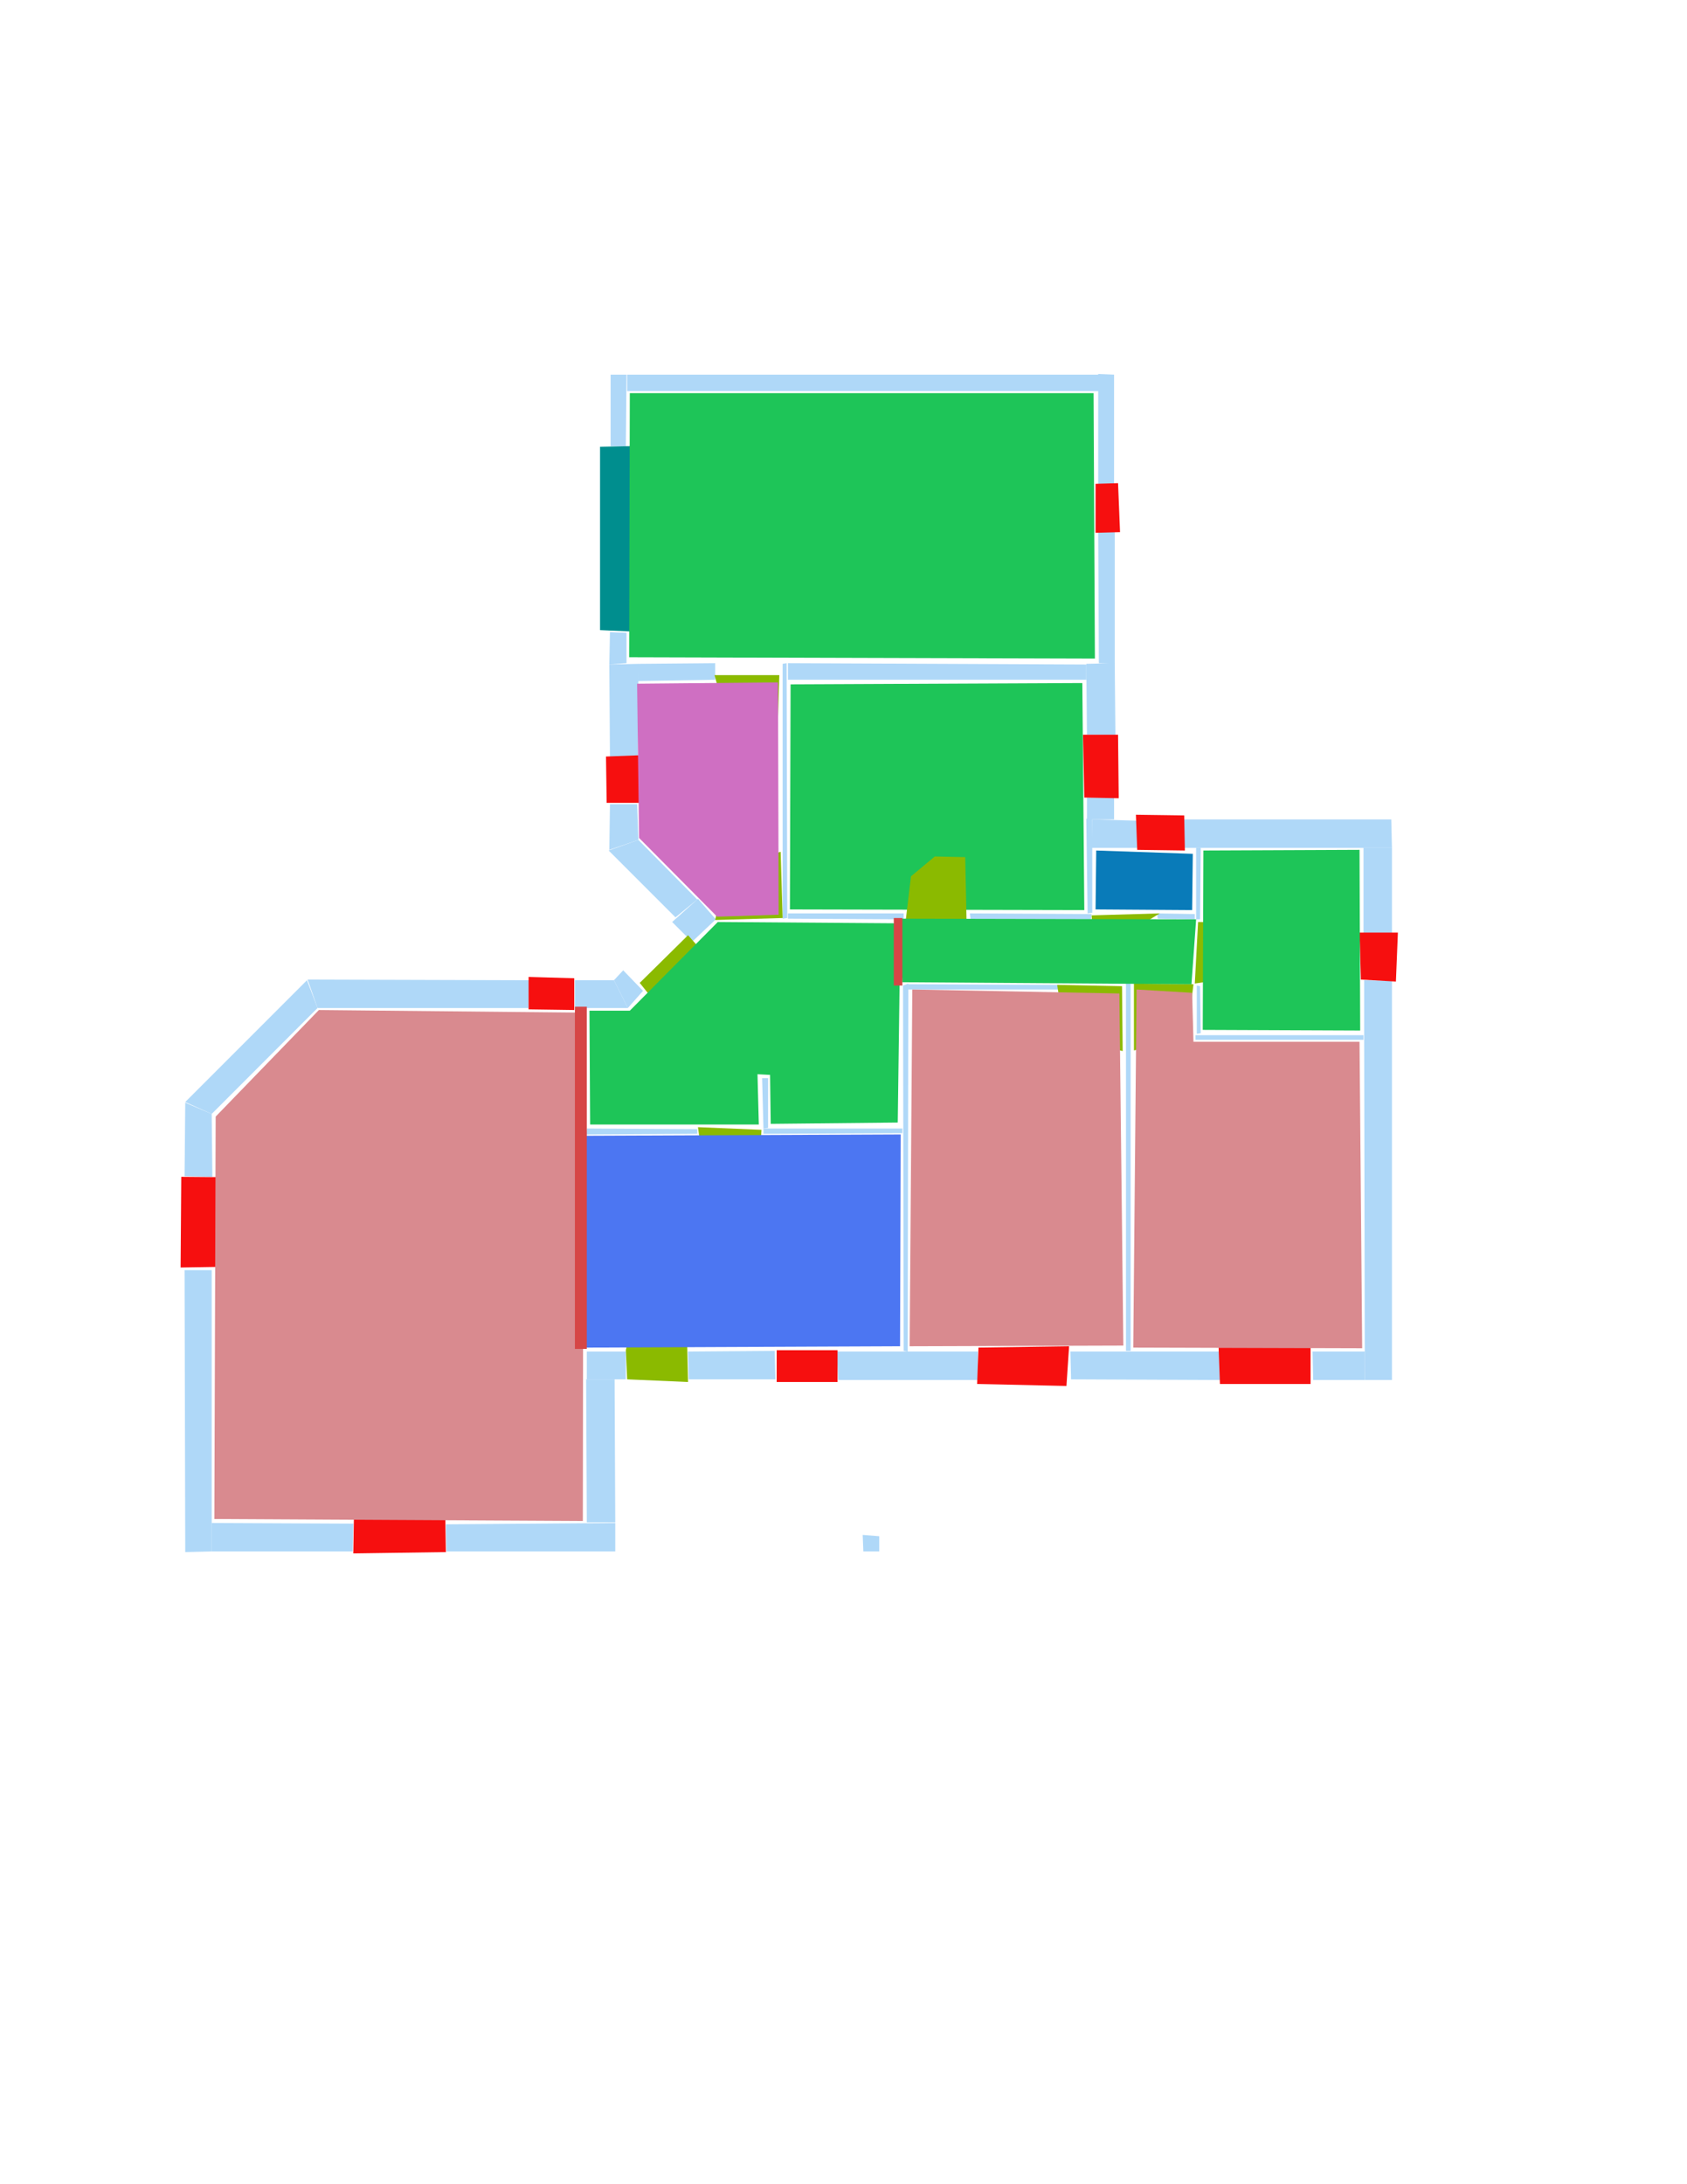 <ns0:svg xmlns:ns0="http://www.w3.org/2000/svg" version="1.1" width="2550" height="3300">
<ns0:width>2479</ns0:width>
<ns0:height>3508</ns0:height>
<ns0:nclasslabel>50</ns0:nclasslabel>
<ns0:nclassappear>6</ns0:nclassappear>
<ns0:class>Bidet-1</ns0:class>
<ns0:class>Bidet-2</ns0:class>
<ns0:class>Bidet-3</ns0:class>
<ns0:class>Bidet-4</ns0:class>
<ns0:class>Door</ns0:class>
<ns0:class>Door-1</ns0:class>
<ns0:class>Door-23</ns0:class>
<ns0:class>Oven-1</ns0:class>
<ns0:class>Oven-2</ns0:class>
<ns0:class>Oven-3</ns0:class>
<ns0:class>Oven-4</ns0:class>
<ns0:class>Parking</ns0:class>
<ns0:class>Roof</ns0:class>
<ns0:class>Room</ns0:class>
<ns0:class>Separation</ns0:class>
<ns0:class>Sink-1</ns0:class>
<ns0:class>Sink-11</ns0:class>
<ns0:class>Sink-12</ns0:class>
<ns0:class>Sink-13</ns0:class>
<ns0:class>Sink-14</ns0:class>
<ns0:class>Sink-2</ns0:class>
<ns0:class>Sink-3</ns0:class>
<ns0:class>Sink-4</ns0:class>
<ns0:class>Sink-5</ns0:class>
<ns0:class>Sink-6</ns0:class>
<ns0:class>Sofa-1</ns0:class>
<ns0:class>Sofa-3</ns0:class>
<ns0:class>Sofa-4</ns0:class>
<ns0:class>Sofa-5</ns0:class>
<ns0:class>Sofa-6</ns0:class>
<ns0:class>Sofa-7</ns0:class>
<ns0:class>Sofa-8</ns0:class>
<ns0:class>Sofa-9</ns0:class>
<ns0:class>Stairs-1</ns0:class>
<ns0:class>Table-1</ns0:class>
<ns0:class>Table-2</ns0:class>
<ns0:class>Table-3</ns0:class>
<ns0:class>Table-4</ns0:class>
<ns0:class>Table-5</ns0:class>
<ns0:class>Table-6</ns0:class>
<ns0:class>Table-7</ns0:class>
<ns0:class>Text</ns0:class>
<ns0:class>Tub-1</ns0:class>
<ns0:class>Tub-3</ns0:class>
<ns0:class>TV-1</ns0:class>
<ns0:class>TV-2</ns0:class>
<ns0:class>Wall</ns0:class>
<ns0:class>Wall-1</ns0:class>
<ns0:class>Wallieee</ns0:class>
<ns0:class>Window</ns0:class>
<ns0:polygon class="Wall" fill="#AFD8F8" id="0" transcription="" points="948,566 1661,566 1668,591 948,591 " />
<ns0:polygon class="Wall" fill="#AFD8F8" id="1" transcription="" points="280,2345 320,2344 320,1919 279,1919 " />
<ns0:polygon class="Wall" fill="#AFD8F8" id="2" transcription="" points="887,2042 946,2042 946,2084 887,2084 " />
<ns0:polygon class="Wall" fill="#AFD8F8" id="3" transcription="" points="674,2303 930,2301 930,2344 675,2344 " />
<ns0:polygon class="Wall" fill="#AFD8F8" id="4" transcription="" points="1660,802 1685,803 1685,1003 1661,1002 " />
<ns0:polygon class="Wall" fill="#AFD8F8" id="5" transcription="" points="1642,1027 1642,1004 1191,1002 1191,1027 " />
<ns0:polygon class="Wall" fill="#AFD8F8" id="6" transcription="" points="1643,1110 1686,1111 1685,1002 1642,1003 " />
<ns0:polygon class="Wall" fill="#AFD8F8" id="7" transcription="" points="965,1003 1081,1002 1081,1027 964,1029 " />
<ns0:polygon class="Wall" fill="#AFD8F8" id="8" transcription="" points="964,1145 922,1146 921,1004 965,1003 " />
<ns0:polygon class="Wall" fill="#AFD8F8" id="9" transcription="" points="922,955 947,956 947,1002 921,1004 " />
<ns0:polygon class="Wall" fill="#AFD8F8" id="10" transcription="" points="1660,732 1684,732 1684,566 1660,565 " />
<ns0:polygon class="Wall" fill="#AFD8F8" id="11" transcription="" points="1684,1238 1643,1238 1643,1205 1684,1205 " />
<ns0:polygon class="Wall" fill="#AFD8F8" id="12" transcription="" points="1721,1240 1720,1281 1650,1281 1651,1238 " />
<ns0:polygon class="Wall" fill="#AFD8F8" id="13" transcription="" points="1644,1380 1651,1379 1651,1237 1642,1237 " />
<ns0:polygon class="Wall" fill="#AFD8F8" id="14" transcription="" points="1191,1380 1191,1388 1366,1389 1366,1380 " />
<ns0:polygon class="Wall" fill="#AFD8F8" id="15" transcription="" points="1466,1380 1467,1389 1649,1389 1650,1381 " />
<ns0:polygon class="Wall" fill="#AFD8F8" id="16" transcription="" points="1618,2042 1619,2084 1845,2085 1844,2042 " />
<ns0:polygon class="Wall" fill="#AFD8F8" id="17" transcription="" points="1478,2085 1478,2042 1265,2042 1267,2085 " />
<ns0:polygon class="Wall" fill="#AFD8F8" id="18" transcription="" points="1040,2042 1041,2084 1172,2084 1171,2041 " />
<ns0:polygon class="Wall" fill="#AFD8F8" id="19" transcription="" points="887,2300 930,2300 929,2084 886,2084 " />
<ns0:polygon class="Wall" fill="#AFD8F8" id="20" transcription="" points="320,2301 320,2344 533,2344 534,2302 " />
<ns0:polygon class="Wall" fill="#AFD8F8" id="21" transcription="" points="320,1683 280,1666 279,1777 321,1778 " />
<ns0:polygon class="Wall" fill="#AFD8F8" id="22" transcription="" points="464,1481 480,1523 320,1683 280,1665 " />
<ns0:polygon class="Wall" fill="#AFD8F8" id="23" transcription="" points="799,1523 800,1481 465,1480 480,1523 " />
<ns0:polygon class="Wall" fill="#AFD8F8" id="24" transcription="" points="928,1481 949,1523 972,1497 942,1466 " />
<ns0:polygon class="Wall" fill="#AFD8F8" id="25" transcription="" points="869,1481 928,1481 949,1523 869,1523 " />
<ns0:polygon class="Wall" fill="#AFD8F8" id="26" transcription="" points="1016,1393 1046,1423 1082,1389 1055,1358 " />
<ns0:polygon class="Wall" fill="#AFD8F8" id="27" transcription="" points="920,1285 965,1269 1054,1359 1021,1386 " />
<ns0:polygon class="Wall" fill="#AFD8F8" id="28" transcription="" points="922,1215 963,1215 965,1269 921,1284 " />
<ns0:polygon class="Wall" fill="#AFD8F8" id="29" transcription="" points="923,566 947,566 946,674 923,674 " />
<ns0:polygon class="Wall" fill="#AFD8F8" id="30" transcription="" points="1702,1486 1709,1486 1709,2041 1702,2041 " />
<ns0:polygon class="Wall" fill="#AFD8F8" id="31" transcription="" points="1373,1487 1373,1495 1602,1495 1601,1488 " />
<ns0:polygon class="Wall" fill="#AFD8F8" id="32" transcription="" points="1373,1486 1365,1489 1366,2041 1372,2042 " />
<ns0:polygon class="Wall" fill="#AFD8F8" id="33" transcription="" points="1152,1629 1161,1629 1161,1704 1154,1705 " />
<ns0:polygon class="Wall" fill="#AFD8F8" id="34" transcription="" points="1154,1705 1154,1713 1364,1712 1364,1705 " />
<ns0:polygon class="Wall" fill="#AFD8F8" id="35" transcription="" points="1054,1706 1054,1713 886,1714 887,1705 " />
<ns0:polygon class="Wall" fill="#AFD8F8" id="36" transcription="" points="1984,2042 1985,2085 2063,2085 2063,2042 " />
<ns0:polygon class="Wall" fill="#AFD8F8" id="37" transcription="" points="2062,1481 2104,1482 2104,2085 2063,2085 2062,1563 " />
<ns0:polygon class="Wall" fill="#AFD8F8" id="38" transcription="" points="2061,1281 2104,1281 2104,1411 2061,1411 " />
<ns0:polygon class="Wall" fill="#AFD8F8" id="39" transcription="" points="1790,1238 1790,1281 1823,1281 2104,1281 2103,1238 " />
<ns0:polygon class="Wall" fill="#AFD8F8" id="40" transcription="" points="1809,1562 1815,1561 1814,1490 1809,1489 " />
<ns0:polygon class="Wall" fill="#AFD8F8" id="41" transcription="" points="2061,1564 2061,1571 1807,1571 1807,1564 " />
<ns0:polygon class="Wall" fill="#AFD8F8" id="42" transcription="" points="1749,1380 1750,1388 1806,1389 1806,1381 " />
<ns0:polygon class="Wall" fill="#AFD8F8" id="43" transcription="" points="1815,1281 1808,1281 1808,1389 1814,1389 " />
<ns0:polygon class="Wall" fill="#AFD8F8" id="44" transcription="" points="1183,1003 1189,1002 1190,1387 1183,1388 " />
<ns0:polygon class="Window" fill="#f60f0f" id="45" transcription="" points="1656,731 1690,730 1693,804 1656,805 " />
<ns0:polygon class="Window" fill="#f60f0f" id="46" transcription="" points="1637,1110 1690,1110 1691,1206 1639,1205 " />
<ns0:polygon class="Window" fill="#f60f0f" id="47" transcription="" points="1717,1231 1719,1284 1791,1285 1790,1232 " />
<ns0:polygon class="Window" fill="#f60f0f" id="48" transcription="" points="2113,1409 2110,1483 2057,1480 2055,1409 " />
<ns0:polygon class="Window" fill="#f60f0f" id="49" transcription="" points="1842,2036 1844,2091 1981,2091 1981,2036 " />
<ns0:polygon class="Window" fill="#f60f0f" id="50" transcription="" points="1479,2036 1477,2091 1612,2094 1616,2034 " />
<ns0:polygon class="Wall" fill="#AFD8F8" id="51" transcription="" points="1304,2319 1305,2344 1329,2344 1329,2321 " />
<ns0:polygon class="Window" fill="#f60f0f" id="52" transcription="" points="1174,2040 1174,2088 1266,2088 1266,2040 " />
<ns0:polygon class="Door" fill="#8BBA00" id="53" transcription="" points="1037,1954 1040,2088 948,2084 946,2040 955,1999 989,1961 " />
<ns0:polygon class="Window" fill="#f60f0f" id="54" transcription="" points="536,2232 534,2347 674,2345 672,2231 624,2235 603,2277 571,2233 " />
<ns0:polygon class="Window" fill="#f60f0f" id="55" transcription="" points="390,1913 273,1915 274,1778 392,1779 389,1820 344,1847 382,1869 " />
<ns0:polygon class="Window" fill="#f60f0f" id="56" transcription="" points="799,1476 868,1478 868,1526 799,1525 " />
<ns0:polygon class="Door" fill="#8BBA00" id="57" transcription="" points="1111,1493 1040,1413 967,1485 999,1525 1071,1523 " />
<ns0:polygon class="Window" fill="#f60f0f" id="58" transcription="" points="969,1141 916,1143 917,1213 968,1213 " />
<ns0:polygon class="Parking" fill="#008E8E" id="59" transcription="" points="907,675 953,674 954,954 907,952 " />
<ns0:polygon class="livingRoom" fill="#1ec558" id="60" transcription="" points="952,594 951,993 1655,995 1653,594 " />
<ns0:polygon class="Door" fill="#8BBA00" id="61" transcription="" points="1175,1118 1178,1020 1080,1020 1096,1077 1132,1107 " />
<ns0:polygon class="Door" fill="#8BBA00" id="62" transcription="" points="1180,1287 1183,1387 1081,1390 1096,1324 1123,1302 " />
<ns0:polygon class="livingRoom" fill="#1ec558" id="63" transcription="" points="1195,1034 1194,1374 1639,1375 1636,1032 " />
<ns0:polygon class="Door" fill="#8BBA00" id="64" transcription="" points="1459,1295 1461,1391 1369,1391 1377,1324 1413,1294 " />
<ns0:polygon class="Door" fill="#8BBA00" id="65" transcription="" points="1652,1412 1650,1383 1753,1380 1665,1434 " />
<ns0:polygon class="Door" fill="#8BBA00" id="66" transcription="" points="1901,1394 1811,1393 1806,1486 1859,1478 1896,1439 " />
<ns0:polygon class="Door" fill="#8BBA00" id="67" transcription="" points="1714,1587 1714,1486 1804,1487 1797,1545 1754,1578 " />
<ns0:polygon class="Door" fill="#8BBA00" id="68" transcription="" points="1697,1588 1696,1490 1598,1488 1605,1533 1654,1578 " />
<ns0:polygon class="Door" fill="#8BBA00" id="69" transcription="" points="1146,1800 1151,1707 1055,1703 1061,1746 1099,1792 " />
<ns0:polygon class="Room" fill="#097bb9" id="70" transcription="" points="1657,1285 1656,1374 1802,1375 1803,1290 " />
<ns0:polygon class="livingRoom" fill="#1ec558" id="71" transcription="" points="2055,1284 2056,1557 1818,1556 1819,1285 " />
<ns0:polygon class="bedRoom" fill="#d98a8f" id="72" transcription="" points="1713,2036 2059,2037 2055,1574 1804,1574 1802,1500 1718,1495 " />
<ns0:polygon class="bedRoom" fill="#d98a8f" id="73" transcription="" points="1379,1495 1375,2034 1698,2033 1692,1501 " />
<ns0:polygon class="livingRoom" fill="#1ec558" id="74" transcription="" points="1361,1388 1808,1389 1801,1487 1364,1484 " />
<ns0:polygon class="livingRoom" fill="#1ec558" id="75" transcription="" points="1361,1395 1357,1696 1165,1698 1164,1624 1145,1623 1147,1699 892,1699 891,1527 952,1527 1085,1393 " />
<ns0:polygon class="kitchen" fill="#4c76f2" id="76" transcription="" points="1361.5,1714 1360.5,2034 885.5,2036 884.5,1716 " />
<ns0:polygon class="bedRoom" fill="#d98a8f" id="77" transcription="" points="482,1526 326,1687 324,2295 881,2298 882,1530 " />
<ns0:polygon class="bathRoom" fill="#cf6fc2" id="78" transcription="" points="963,1033 966,1266 1084,1385 1177,1382 1176,1031 " />
<ns0:polygon class="Separation" fill="#D64646" id="79" transcription="" points="869,1521 887,1521 887,2038 869,2038 " />
<ns0:polygon class="Separation" fill="#D64646" id="80" transcription="" points="1351,1387 1364,1387 1364,1489 1351,1489 " />
<ns0:relation type="incident" objects="8,58" />
<ns0:relation type="incident" objects="58,28" />
<ns0:relation type="incident" objects="28,27" />
<ns0:relation type="incident" objects="27,26" />
<ns0:relation type="incident" objects="26,57" />
<ns0:relation type="incident" objects="57,24" />
<ns0:relation type="incident" objects="24,25" />
<ns0:relation type="incident" objects="25,56" />
<ns0:relation type="incident" objects="56,23" />
<ns0:relation type="incident" objects="23,22" />
<ns0:relation type="incident" objects="22,21" />
<ns0:relation type="incident" objects="55,21" />
<ns0:relation type="incident" objects="55,1" />
<ns0:relation type="incident" objects="1,20" />
<ns0:relation type="incident" objects="20,54" />
<ns0:relation type="incident" objects="54,3" />
<ns0:relation type="incident" objects="3,19" />
<ns0:relation type="incident" objects="19,2" />
<ns0:relation type="incident" objects="2,53" />
<ns0:relation type="incident" objects="53,18" />
<ns0:relation type="incident" objects="18,52" />
<ns0:relation type="incident" objects="52,17" />
<ns0:relation type="incident" objects="50,17" />
<ns0:relation type="incident" objects="50,16" />
<ns0:relation type="incident" objects="16,49" />
<ns0:relation type="incident" objects="49,36" />
<ns0:relation type="incident" objects="37,36" />
<ns0:relation type="incident" objects="37,48" />
<ns0:relation type="incident" objects="48,38" />
<ns0:relation type="incident" objects="38,39" />
<ns0:relation type="incident" objects="39,47" />
<ns0:relation type="incident" objects="47,12" />
<ns0:relation type="incident" objects="12,11" />
<ns0:relation type="incident" objects="11,46" />
<ns0:relation type="incident" objects="46,6" />
<ns0:relation type="incident" objects="6,4" />
<ns0:relation type="incident" objects="4,45" />
<ns0:relation type="incident" objects="45,10" />
<ns0:relation type="incident" objects="10,0" />
<ns0:relation type="incident" objects="0,29" />
<ns0:relation type="incident" objects="29,59" />
<ns0:relation type="incident" objects="59,9" />
<ns0:relation type="incident" objects="9,8" />
<ns0:relation type="incident" objects="8,7" />
<ns0:relation type="incident" objects="7,61" />
<ns0:relation type="incident" objects="61,5" />
<ns0:relation type="incident" objects="44,61" />
<ns0:relation type="incident" objects="44,5" />
<ns0:relation type="incident" objects="26,62" />
<ns0:relation type="incident" objects="62,44" />
<ns0:relation type="incident" objects="44,14" />
<ns0:relation type="incident" objects="14,62" />
<ns0:relation type="incident" objects="14,64" />
<ns0:relation type="incident" objects="64,15" />
<ns0:relation type="incident" objects="15,13" />
<ns0:relation type="incident" objects="13,12" />
<ns0:relation type="incident" objects="13,11" />
<ns0:relation type="incident" objects="5,6" />
<ns0:relation type="incident" objects="39,43" />
<ns0:relation type="incident" objects="43,42" />
<ns0:relation type="incident" objects="42,65" />
<ns0:relation type="incident" objects="65,15" />
<ns0:relation type="incident" objects="65,13" />
<ns0:relation type="incident" objects="43,66" />
<ns0:relation type="incident" objects="66,40" />
<ns0:relation type="incident" objects="40,41" />
<ns0:relation type="incident" objects="37,41" />
<ns0:relation type="incident" objects="40,67" />
<ns0:relation type="incident" objects="67,30" />
<ns0:relation type="incident" objects="30,68" />
<ns0:relation type="incident" objects="68,31" />
<ns0:relation type="incident" objects="31,32" />
<ns0:relation type="incident" objects="30,16" />
<ns0:relation type="incident" objects="32,17" />
<ns0:relation type="incident" objects="32,34" />
<ns0:relation type="incident" objects="34,33" />
<ns0:relation type="incident" objects="34,69" />
<ns0:relation type="incident" objects="69,33" />
<ns0:relation type="incident" objects="69,35" />
<ns0:relation type="neighbour" objects="77,76" />
<ns0:relation type="neighbour" objects="76,75" />
<ns0:relation type="neighbour" objects="75,77" />
<ns0:relation type="neighbour" objects="75,73" />
<ns0:relation type="neighbour" objects="73,76" />
<ns0:relation type="neighbour" objects="73,72" />
<ns0:relation type="neighbour" objects="72,71" />
<ns0:relation type="neighbour" objects="71,74" />
<ns0:relation type="neighbour" objects="74,72" />
<ns0:relation type="neighbour" objects="73,74" />
<ns0:relation type="neighbour" objects="74,75" />
<ns0:relation type="neighbour" objects="75,78" />
<ns0:relation type="neighbour" objects="78,63" />
<ns0:relation type="neighbour" objects="63,74" />
<ns0:relation type="neighbour" objects="63,75" />
<ns0:relation type="neighbour" objects="63,60" />
<ns0:relation type="neighbour" objects="60,78" />
<ns0:relation type="neighbour" objects="74,70" />
<ns0:relation type="neighbour" objects="70,71" />
<ns0:relation type="neighbour" objects="70,63" />
<ns0:relation type="access" objects="78,61,60" />
<ns0:relation type="access" objects="75,62,78" />
<ns0:relation type="access" objects="74,64,63" />
<ns0:relation type="access" objects="74,65,70" />
<ns0:relation type="access" objects="74,66,71" />
<ns0:relation type="access" objects="74,67,72" />
<ns0:relation type="access" objects="74,68,73" />
<ns0:relation type="access" objects="75,57,75" />
<ns0:relation type="access" objects="76,69,75" />
<ns0:relation type="access" objects="76,53,76" />
<ns0:relation type="incident" objects="25,79" />
<ns0:relation type="incident" objects="79,2" />
<ns0:relation type="incident" objects="79,56" />
<ns0:relation type="incident" objects="80,32" />
<ns0:relation type="incident" objects="80,31" />
<ns0:relation type="incident" objects="14,80" />
<ns0:relation type="outerP" objects="0,10,45,4,6,46,11,12,47,39,38,48,37,36,49,16,50,17,52,18,53,2,19,3,54,20,1,55,21,22,23,56,25,24,57,26,27,28,58,8,9,59,29" />
<ns0:relation type="surround" objects="0,10,45,4,5,61,7,9,59,29,0,60" />
<ns0:relation type="surround" objects="7,61,44,62,26,27,28,58,8,7,78" />
<ns0:relation type="surround" objects="5,6,46,11,13,15,64,14,44,5,63" />
<ns0:relation type="surround" objects="24,57,26,62,14,80,32,34,69,35,79,25,24,75" />
<ns0:relation type="surround" objects="23,56,79,19,3,54,20,1,55,21,22,23,77" />
<ns0:relation type="surround" objects="35,69,34,32,17,52,18,53,2,79,35,76" />
<ns0:relation type="surround" objects="64,15,65,42,66,40,67,30,68,31,80,64,74" />
<ns0:relation type="surround" objects="12,47,43,42,65,13,12,70" />
<ns0:relation type="surround" objects="31,68,30,16,50,17,32,31,73" />
<ns0:relation type="surround" objects="39,38,48,37,41,40,66,43,39,71" />
<ns0:relation type="surround" objects="67,40,41,37,36,49,16,30,67,72" />
<ns0:relation type="access" objects="77,79,76" />
<ns0:relation type="access" objects="77,79,75" />
<ns0:relation type="access" objects="75,80,74" />
</ns0:svg>